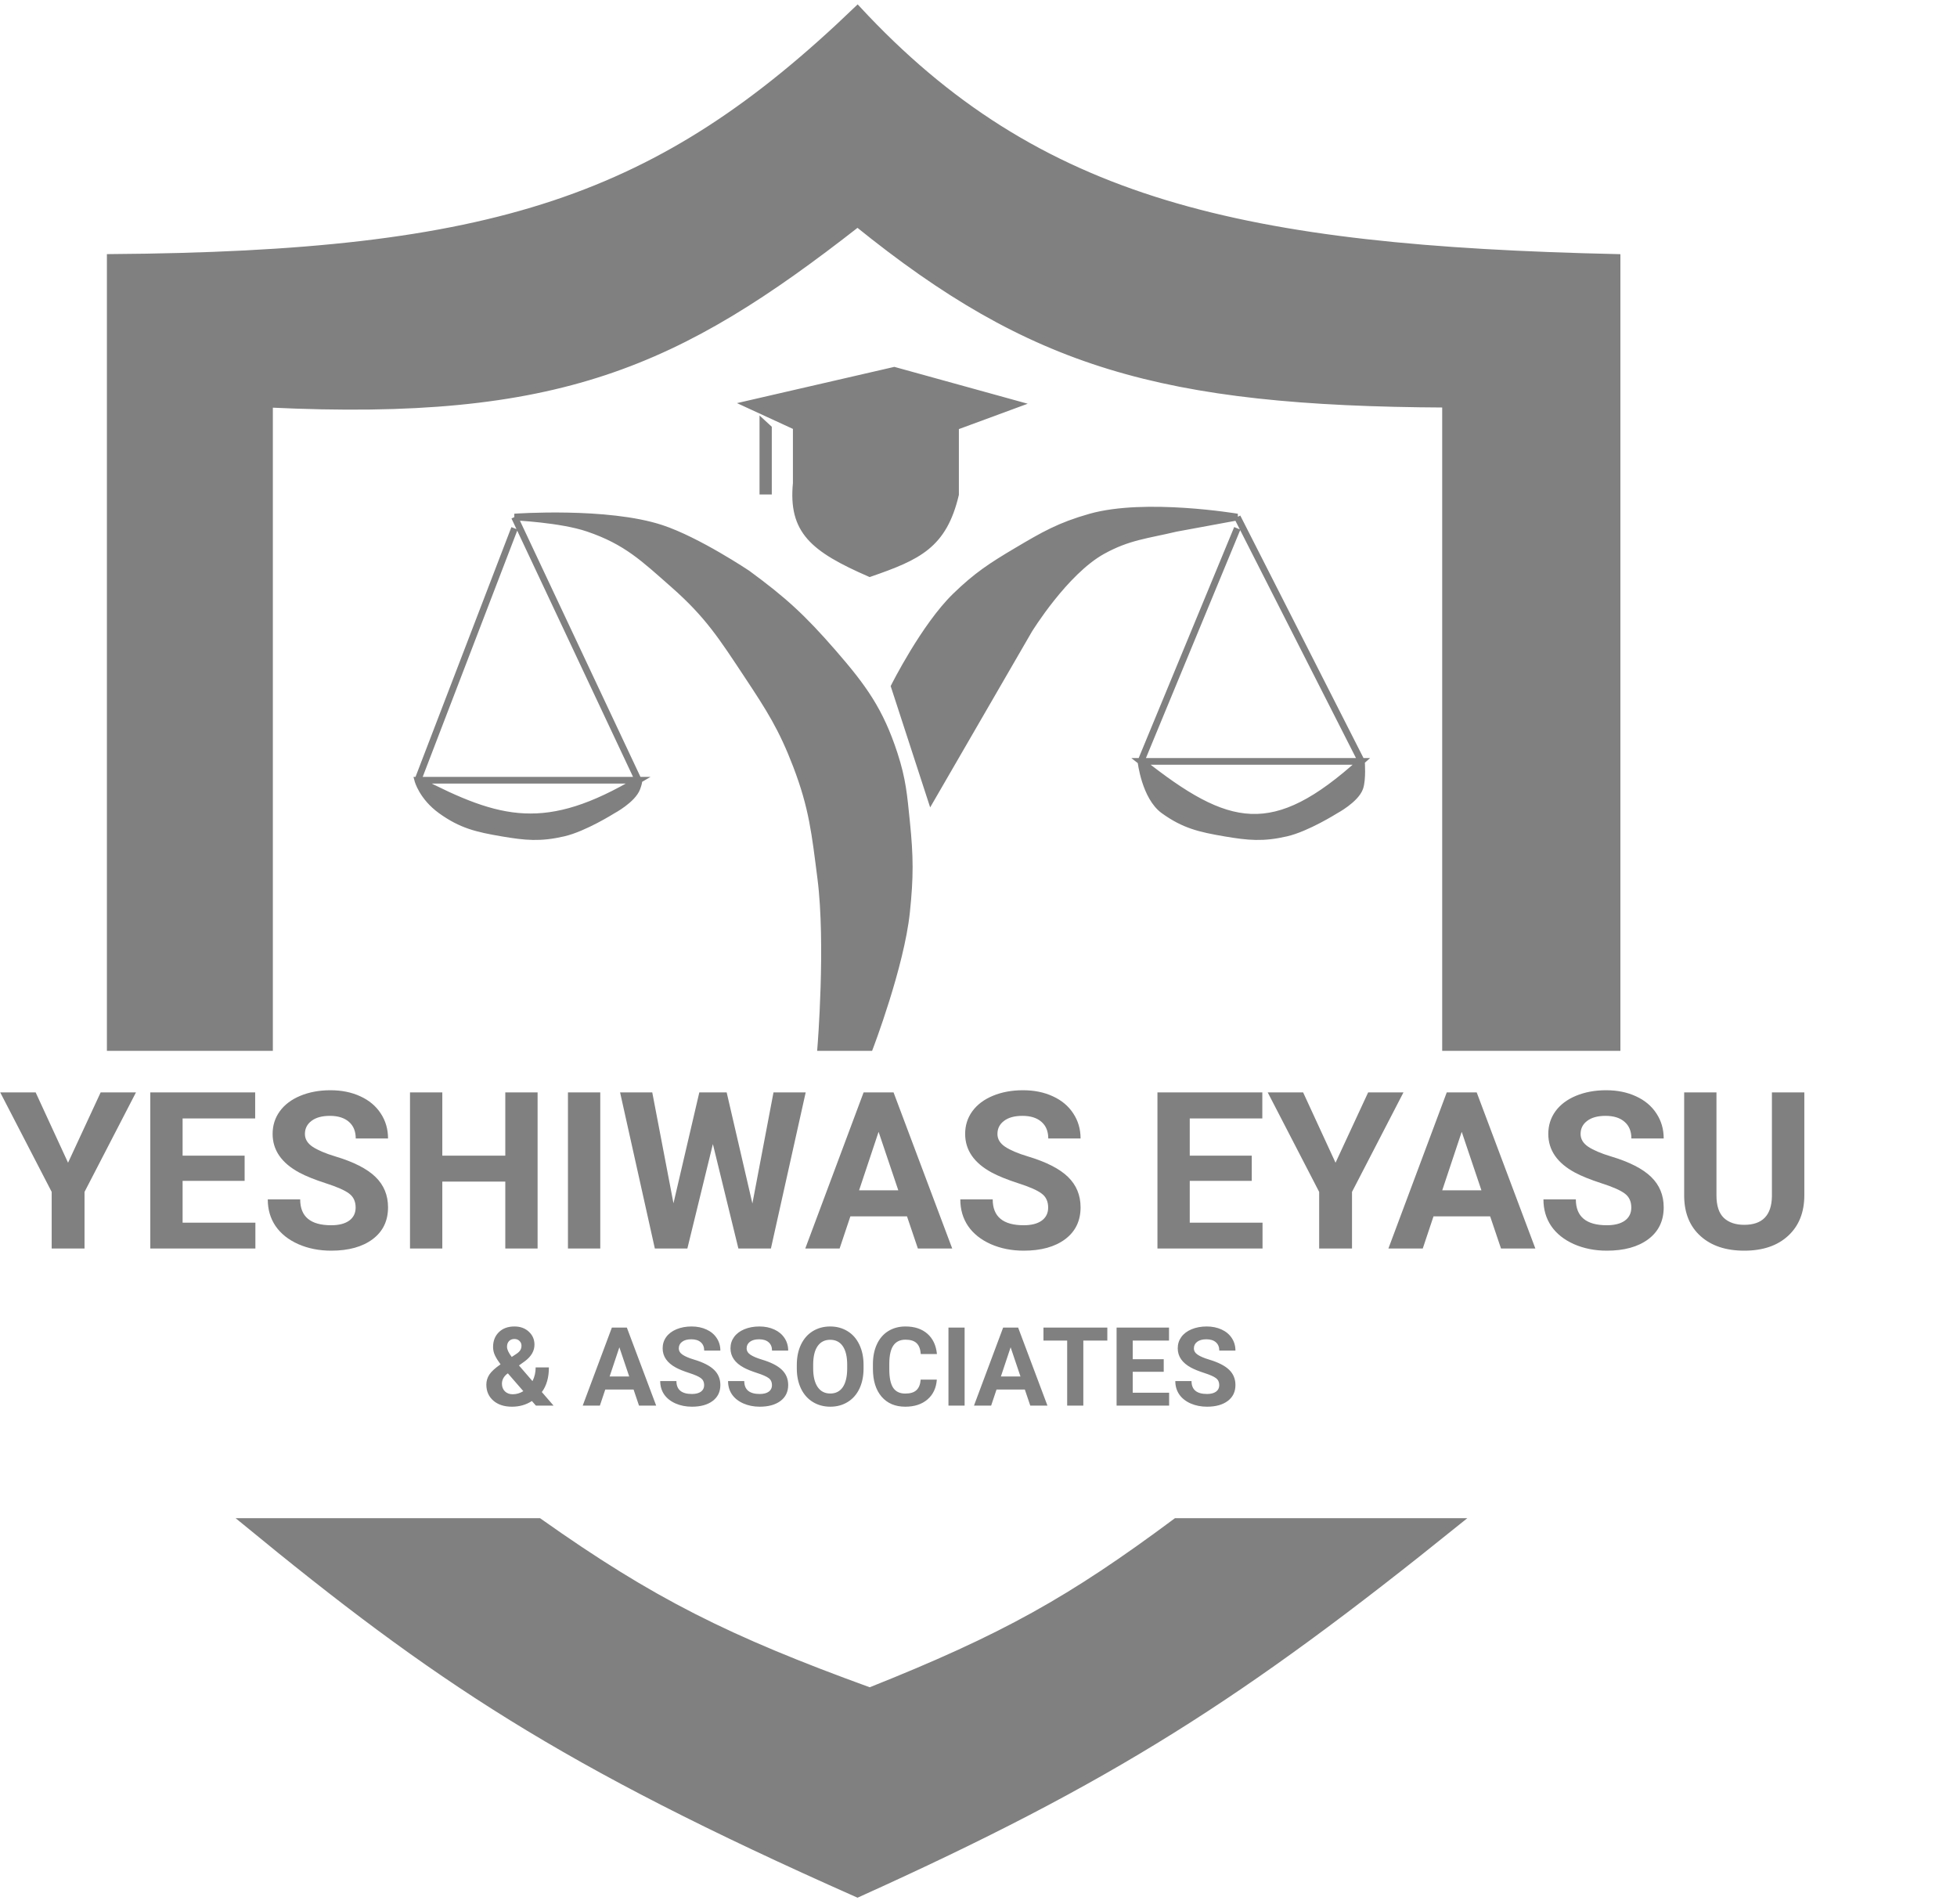 <svg width="146" height="142" viewBox="0 0 146 142" fill="none" xmlns="http://www.w3.org/2000/svg">
<path d="M63.975 141.285C41.808 131.457 32.521 125.203 18.279 113.501H40.213C48.62 119.45 54.243 122.265 64.889 126.13C74.925 122.132 79.891 119.336 87.737 113.501H108.758C92.618 126.515 82.905 132.743 63.975 141.285Z" fill="#808080"/>
<path d="M20.106 78.14H8.225V19.205C36.981 18.994 49.17 14.921 63.975 0.683C77.432 15.206 92.694 18.573 120.638 19.205V78.14H107.843V30.15C86.605 30.044 76.948 27.166 63.975 16.679C50.546 27.183 41.685 31.185 20.106 30.15V78.14Z" fill="#808080"/>
<path d="M64.889 78.14H61.233C61.233 78.14 61.861 70.409 61.233 65.511C60.806 62.181 60.617 60.254 59.405 57.092C58.343 54.319 57.414 52.866 55.75 50.356C53.889 47.551 52.848 45.891 50.266 43.621C48.045 41.668 46.749 40.389 43.869 39.411C41.831 38.72 38.385 38.569 38.385 38.569L47.622 58.202C47.622 58.202 47.75 58.152 47.524 58.776C47.205 59.658 45.696 60.46 45.696 60.46C45.696 60.46 43.589 61.787 42.041 62.144C40.309 62.542 39.226 62.443 37.471 62.144C35.581 61.821 34.415 61.551 32.901 60.46C31.496 59.446 31.171 58.202 31.171 58.202C37.308 61.383 40.749 62.28 47.622 58.202L38.385 38.569C38.385 38.569 45.307 38.073 49.352 39.411C52.06 40.308 55.75 42.779 55.75 42.779C58.462 44.768 59.869 46.053 62.147 48.673C64.425 51.292 65.66 53.008 66.717 56.25C67.341 58.166 67.427 59.31 67.631 61.302C67.898 63.92 67.905 65.419 67.631 68.037C67.207 72.085 64.889 78.14 64.889 78.14Z" fill="#808080"/>
<path d="M69.458 59.618L66.717 51.199C66.717 51.199 68.967 46.712 71.286 44.463C72.861 42.937 73.934 42.234 75.856 41.095C77.869 39.902 79.051 39.218 81.34 38.569C85.433 37.409 92.307 38.569 92.307 38.569L101.569 56.795C101.569 56.795 101.672 58.152 101.446 58.776C101.127 59.658 99.618 60.46 99.618 60.46C99.618 60.46 97.511 61.787 95.963 62.144C94.231 62.542 93.147 62.443 91.393 62.144C89.503 61.821 88.336 61.551 86.823 60.46C85.418 59.446 85.118 56.795 85.118 56.795C91.629 61.956 95.001 62.747 101.569 56.795L92.307 38.569L87.737 39.411C85.552 39.932 84.189 40.025 82.254 41.095C79.432 42.655 76.77 46.989 76.77 46.989L69.458 59.618Z" fill="#808080"/>
<path d="M71.286 31.834V36.886C70.391 40.664 68.521 41.522 64.889 42.779C60.647 40.925 59.064 39.591 59.405 36.044V31.834L55.75 30.15L66.717 27.625L75.856 30.15L71.286 31.834Z" fill="#808080"/>
<path d="M38.385 38.569C38.385 38.569 41.831 38.72 43.868 39.411C46.749 40.389 48.045 41.668 50.266 43.621C52.848 45.891 53.889 47.551 55.75 50.356C57.414 52.866 58.343 54.319 59.405 57.092C60.617 60.254 60.806 62.181 61.233 65.511C61.861 70.409 61.233 78.14 61.233 78.14H64.889C64.889 78.14 67.207 72.085 67.631 68.037C67.905 65.419 67.898 63.92 67.631 61.302C67.427 59.31 67.341 58.166 66.717 56.25C65.66 53.008 64.425 51.292 62.147 48.673C59.869 46.053 58.462 44.768 55.75 42.779C55.75 42.779 52.06 40.308 49.352 39.411C45.307 38.073 38.385 38.569 38.385 38.569ZM38.385 38.569L47.622 58.202L38.385 38.569ZM92.307 38.569L87.737 39.411C85.552 39.932 84.189 40.025 82.254 41.095C79.432 42.655 76.77 46.989 76.77 46.989L69.458 59.618C68.388 56.33 67.787 54.486 66.717 51.199C66.717 51.199 68.967 46.712 71.286 44.463C72.861 42.937 73.934 42.234 75.856 41.095C77.869 39.902 79.051 39.218 81.34 38.569C85.433 37.409 92.307 38.569 92.307 38.569ZM92.307 38.569L101.569 56.795L92.307 38.569ZM38.385 39.411L31.171 58.202L38.385 39.411ZM31.171 58.202C37.308 61.383 40.749 62.28 47.622 58.202H31.171ZM31.171 58.202C31.171 58.202 31.496 59.446 32.901 60.46C34.415 61.551 35.581 61.821 37.471 62.144C39.226 62.443 40.309 62.542 42.041 62.144C43.589 61.787 45.696 60.46 45.696 60.46C45.696 60.46 47.205 59.658 47.524 58.776C47.75 58.152 47.622 58.202 47.622 58.202H31.171ZM59.405 36.886H71.286H59.405ZM71.286 36.886V31.834L75.856 30.15L66.717 27.624L55.75 30.15L59.405 31.834V36.044C59.064 39.591 60.647 40.925 64.889 42.779C68.521 41.522 70.391 40.664 71.286 36.886ZM85.118 56.795C91.629 61.956 95.001 62.747 101.569 56.795H85.118ZM85.118 56.795C85.118 56.795 85.418 59.446 86.823 60.46C88.336 61.551 89.503 61.821 91.393 62.144C93.147 62.443 94.231 62.542 95.962 62.144C97.511 61.787 99.618 60.46 99.618 60.46C99.618 60.46 101.127 59.658 101.446 58.776C101.672 58.152 101.569 56.795 101.569 56.795H85.118ZM85.118 56.795L92.307 39.411L85.118 56.795ZM18.279 113.501C32.521 125.203 41.808 131.456 63.975 141.285C82.905 132.743 92.618 126.515 108.758 113.501H87.737C79.891 119.336 74.925 122.132 64.889 126.13C54.243 122.265 48.62 119.45 40.213 113.501H18.279ZM8.225 78.14H20.106V30.15C41.685 31.185 50.546 27.183 63.975 16.679C76.948 27.166 86.605 30.044 107.843 30.15V78.14H120.638V19.205C92.694 18.573 77.432 15.206 63.975 0.683C49.17 14.921 36.981 18.994 8.225 19.205V78.14Z" stroke="#808080" stroke-width="0.5"/>
<path d="M56.664 36.044V31.834V30.992L57.578 31.834V36.886H56.664V36.044Z" fill="#808080"/>
<path d="M5.077 86.733L7.51 81.486H10.145L6.306 88.91V93.134H3.856V88.91L0.016 81.486H2.659L5.077 86.733ZM18.25 88.086H13.623V91.206H19.053V93.134H11.213V81.486H19.037V83.43H13.623V86.206H18.25V88.086ZM26.532 90.078C26.532 89.625 26.371 89.278 26.05 89.037C25.728 88.792 25.15 88.536 24.315 88.269C23.479 87.998 22.818 87.731 22.331 87.47C21.003 86.755 20.338 85.792 20.338 84.582C20.338 83.952 20.515 83.392 20.869 82.901C21.227 82.406 21.739 82.019 22.403 81.742C23.072 81.464 23.822 81.326 24.652 81.326C25.487 81.326 26.232 81.477 26.885 81.781C27.538 82.08 28.044 82.504 28.403 83.054C28.767 83.603 28.949 84.227 28.949 84.926H26.54C26.54 84.392 26.371 83.979 26.034 83.686C25.696 83.387 25.222 83.237 24.612 83.237C24.023 83.237 23.565 83.363 23.238 83.613C22.912 83.859 22.748 84.184 22.748 84.59C22.748 84.968 22.938 85.285 23.319 85.541C23.704 85.797 24.269 86.038 25.013 86.262C26.384 86.673 27.383 87.182 28.01 87.79C28.636 88.398 28.949 89.155 28.949 90.061C28.949 91.07 28.567 91.862 27.801 92.438C27.035 93.009 26.004 93.294 24.708 93.294C23.808 93.294 22.989 93.131 22.25 92.806C21.511 92.475 20.946 92.024 20.555 91.454C20.17 90.883 19.977 90.222 19.977 89.47H22.395C22.395 90.755 23.166 91.397 24.708 91.397C25.281 91.397 25.728 91.283 26.05 91.054C26.371 90.819 26.532 90.494 26.532 90.078Z" fill="#808080"/>
<path d="M40.107 93.134H37.697V88.142H32.998V93.134H30.588V81.486H32.998V86.206H37.697V81.486H40.107V93.134ZM44.782 93.134H42.372V81.486H44.782V93.134ZM56.132 89.774L57.706 81.486H60.108L57.513 93.134H55.087L53.184 85.341L51.28 93.134H48.854L46.26 81.486H48.661L50.244 89.758L52.172 81.486H54.212L56.132 89.774ZM67.666 90.734H63.441L62.638 93.134H60.076L64.429 81.486H66.662L71.04 93.134H68.478L67.666 90.734ZM64.092 88.79H67.016L65.546 84.429L64.092 88.79ZM78.197 90.078C78.197 89.625 78.037 89.278 77.715 89.037C77.394 88.792 76.815 88.536 75.98 88.269C75.145 87.998 74.483 87.731 73.996 87.47C72.668 86.755 72.004 85.792 72.004 84.582C72.004 83.952 72.181 83.392 72.534 82.901C72.893 82.406 73.404 82.019 74.069 81.742C74.738 81.464 75.487 81.326 76.317 81.326C77.153 81.326 77.897 81.477 78.551 81.781C79.204 82.08 79.71 82.504 80.068 83.054C80.433 83.603 80.615 84.227 80.615 84.926H78.205C78.205 84.392 78.037 83.979 77.699 83.686C77.362 83.387 76.888 83.237 76.277 83.237C75.688 83.237 75.23 83.363 74.903 83.613C74.577 83.859 74.413 84.184 74.413 84.59C74.413 84.968 74.604 85.285 74.984 85.541C75.37 85.797 75.934 86.038 76.679 86.262C78.05 86.673 79.048 87.182 79.675 87.79C80.301 88.398 80.615 89.155 80.615 90.061C80.615 91.07 80.232 91.862 79.466 92.438C78.7 93.009 77.669 93.294 76.374 93.294C75.474 93.294 74.655 93.131 73.916 92.806C73.177 92.475 72.612 92.024 72.221 91.454C71.835 90.883 71.643 90.222 71.643 89.47H74.06C74.06 90.755 74.832 91.397 76.374 91.397C76.947 91.397 77.394 91.283 77.715 91.054C78.037 90.819 78.197 90.494 78.197 90.078ZM93.386 88.086H88.76V91.206H94.19V93.134H86.35V81.486H94.174V83.43H88.76V86.206H93.386V88.086ZM99.636 86.733L102.07 81.486H104.705L100.865 88.91V93.134H98.415V88.91L94.576 81.486H97.218L99.636 86.733ZM111.171 90.734H106.945L106.143 93.134H103.58L107.934 81.486H110.167L114.544 93.134H111.982L111.171 90.734ZM107.597 88.79H110.52L109.05 84.429L107.597 88.79ZM121.702 90.078C121.702 89.625 121.541 89.278 121.22 89.037C120.898 88.792 120.32 88.536 119.484 88.269C118.649 87.998 117.988 87.731 117.501 87.47C116.172 86.755 115.509 85.792 115.509 84.582C115.509 83.952 115.685 83.392 116.038 82.901C116.397 82.406 116.909 82.019 117.572 81.742C118.242 81.464 118.992 81.326 119.822 81.326C120.657 81.326 121.401 81.477 122.055 81.781C122.709 82.08 123.214 82.504 123.573 83.054C123.937 83.603 124.119 84.227 124.119 84.926H121.709C121.709 84.392 121.541 83.979 121.203 83.686C120.866 83.387 120.392 83.237 119.782 83.237C119.193 83.237 118.735 83.363 118.408 83.613C118.082 83.859 117.918 84.184 117.918 84.59C117.918 84.968 118.109 85.285 118.488 85.541C118.874 85.797 119.439 86.038 120.183 86.262C121.554 86.673 122.553 87.182 123.179 87.79C123.806 88.398 124.119 89.155 124.119 90.061C124.119 91.07 123.737 91.862 122.97 92.438C122.205 93.009 121.174 93.294 119.878 93.294C118.978 93.294 118.159 93.131 117.42 92.806C116.681 92.475 116.116 92.024 115.725 91.454C115.34 90.883 115.147 90.222 115.147 89.47H117.565C117.565 90.755 118.336 91.397 119.878 91.397C120.451 91.397 120.898 91.283 121.22 91.054C121.541 90.819 121.702 90.494 121.702 90.078ZM134.61 81.486V89.158C134.61 90.432 134.208 91.441 133.405 92.182C132.607 92.923 131.514 93.294 130.128 93.294C128.762 93.294 127.678 92.934 126.875 92.214C126.071 91.494 125.661 90.504 125.646 89.246V81.486H128.055V89.174C128.055 89.936 128.237 90.494 128.601 90.846C128.971 91.193 129.479 91.366 130.128 91.366C131.482 91.366 132.17 90.656 132.192 89.237V81.486H134.61Z" fill="#808080"/>
<path d="M36.283 103.285C36.283 103.016 36.358 102.766 36.508 102.536C36.66 102.307 36.939 102.052 37.343 101.772C37.169 101.54 37.032 101.323 36.933 101.12C36.834 100.915 36.785 100.702 36.785 100.481C36.785 100.027 36.928 99.659 37.215 99.376C37.504 99.091 37.892 98.948 38.379 98.948C38.816 98.948 39.173 99.078 39.452 99.337C39.733 99.595 39.873 99.918 39.873 100.305C39.873 100.768 39.638 101.178 39.166 101.533L38.717 101.856L39.725 103.024C39.883 102.715 39.962 102.374 39.962 102H40.95C40.95 102.758 40.774 103.371 40.423 103.84L41.299 104.853H39.982L39.681 104.509C39.249 104.791 38.754 104.933 38.194 104.933C37.616 104.933 37.153 104.782 36.805 104.481C36.457 104.177 36.283 103.778 36.283 103.285ZM38.251 104.005C38.529 104.005 38.793 103.927 39.042 103.773L37.889 102.445L37.805 102.504C37.567 102.707 37.447 102.946 37.447 103.22C37.447 103.452 37.521 103.642 37.668 103.788C37.818 103.932 38.012 104.005 38.251 104.005ZM37.825 100.464C37.825 100.664 37.943 100.916 38.178 101.221L38.488 101.017C38.646 100.915 38.754 100.817 38.813 100.72C38.874 100.625 38.905 100.51 38.905 100.376C38.905 100.243 38.856 100.127 38.757 100.029C38.658 99.93 38.531 99.881 38.375 99.881C38.209 99.881 38.075 99.934 37.974 100.04C37.874 100.147 37.825 100.288 37.825 100.464ZM47.267 103.652H45.155L44.753 104.853H43.472L45.649 99.029H46.765L48.954 104.853H47.673L47.267 103.652ZM45.48 102.68H46.942L46.207 100.501L45.48 102.68ZM52.533 103.325C52.533 103.098 52.452 102.925 52.292 102.805C52.131 102.682 51.842 102.554 51.424 102.42C51.006 102.284 50.676 102.151 50.432 102.02C49.768 101.663 49.436 101.182 49.436 100.576C49.436 100.262 49.524 99.982 49.701 99.737C49.88 99.488 50.136 99.295 50.468 99.156C50.803 99.018 51.178 98.948 51.593 98.948C52.011 98.948 52.383 99.025 52.709 99.176C53.036 99.326 53.289 99.538 53.468 99.812C53.651 100.087 53.742 100.399 53.742 100.748H52.537C52.537 100.482 52.452 100.275 52.284 100.128C52.115 99.979 51.878 99.904 51.573 99.904C51.278 99.904 51.049 99.967 50.886 100.092C50.723 100.215 50.641 100.378 50.641 100.58C50.641 100.769 50.736 100.929 50.926 101.056C51.119 101.185 51.401 101.305 51.773 101.417C52.459 101.621 52.958 101.877 53.272 102.181C53.585 102.484 53.742 102.863 53.742 103.317C53.742 103.82 53.55 104.216 53.167 104.504C52.784 104.79 52.269 104.933 51.621 104.933C51.171 104.933 50.761 104.851 50.392 104.689C50.022 104.523 49.74 104.298 49.544 104.012C49.352 103.727 49.255 103.396 49.255 103.02H50.464C50.464 103.663 50.85 103.984 51.621 103.984C51.907 103.984 52.131 103.927 52.292 103.812C52.452 103.696 52.533 103.532 52.533 103.325ZM57.593 103.325C57.593 103.098 57.513 102.925 57.352 102.805C57.191 102.682 56.902 102.554 56.485 102.42C56.067 102.284 55.736 102.151 55.493 102.02C54.829 101.663 54.497 101.182 54.497 100.576C54.497 100.262 54.585 99.982 54.762 99.737C54.941 99.488 55.197 99.295 55.529 99.156C55.863 99.018 56.238 98.948 56.653 98.948C57.071 98.948 57.443 99.025 57.77 99.176C58.096 99.326 58.349 99.538 58.529 99.812C58.711 100.087 58.802 100.399 58.802 100.748H57.597C57.597 100.482 57.513 100.275 57.344 100.128C57.175 99.979 56.938 99.904 56.633 99.904C56.339 99.904 56.11 99.967 55.946 100.092C55.783 100.215 55.702 100.378 55.702 100.58C55.702 100.769 55.797 100.929 55.987 101.056C56.179 101.185 56.462 101.305 56.834 101.417C57.52 101.621 58.019 101.877 58.332 102.181C58.645 102.484 58.802 102.863 58.802 103.317C58.802 103.82 58.611 104.216 58.228 104.504C57.845 104.79 57.329 104.933 56.681 104.933C56.232 104.933 55.822 104.851 55.453 104.689C55.083 104.523 54.8 104.298 54.605 104.012C54.412 103.727 54.316 103.396 54.316 103.02H55.525C55.525 103.663 55.91 103.984 56.681 103.984C56.968 103.984 57.191 103.927 57.352 103.812C57.513 103.696 57.593 103.532 57.593 103.325ZM64.425 102.073C64.425 102.646 64.323 103.149 64.12 103.581C63.916 104.012 63.624 104.346 63.244 104.58C62.867 104.815 62.433 104.933 61.943 104.933C61.458 104.933 61.026 104.816 60.645 104.584C60.265 104.352 59.971 104.022 59.762 103.592C59.553 103.16 59.447 102.665 59.445 102.105V101.817C59.445 101.243 59.548 100.739 59.754 100.305C59.963 99.867 60.256 99.532 60.633 99.3C61.014 99.066 61.447 98.948 61.935 98.948C62.422 98.948 62.854 99.066 63.232 99.3C63.612 99.532 63.905 99.867 64.112 100.305C64.32 100.739 64.425 101.242 64.425 101.813V102.073ZM63.204 101.809C63.204 101.198 63.094 100.734 62.874 100.417C62.655 100.099 62.342 99.941 61.935 99.941C61.53 99.941 61.218 100.098 60.999 100.412C60.779 100.724 60.668 101.183 60.666 101.789V102.073C60.666 102.667 60.775 103.129 60.995 103.457C61.214 103.784 61.53 103.949 61.943 103.949C62.347 103.949 62.658 103.791 62.874 103.476C63.091 103.159 63.201 102.698 63.204 102.093V101.809ZM69.891 102.912C69.846 103.539 69.612 104.033 69.192 104.393C68.774 104.752 68.223 104.933 67.537 104.933C66.788 104.933 66.197 104.682 65.766 104.181C65.338 103.676 65.124 102.986 65.124 102.108V101.753C65.124 101.193 65.223 100.699 65.421 100.272C65.619 99.846 65.901 99.519 66.268 99.292C66.638 99.063 67.066 98.948 67.553 98.948C68.228 98.948 68.772 99.128 69.184 99.488C69.597 99.849 69.835 100.354 69.899 101.004H68.694C68.665 100.628 68.559 100.356 68.377 100.189C68.197 100.018 67.923 99.933 67.553 99.933C67.152 99.933 66.851 100.077 66.65 100.365C66.452 100.65 66.35 101.094 66.345 101.697V102.136C66.345 102.766 66.44 103.226 66.63 103.517C66.823 103.807 67.125 103.953 67.537 103.953C67.91 103.953 68.187 103.869 68.369 103.7C68.553 103.53 68.659 103.267 68.686 102.912H69.891ZM71.964 104.853H70.759V99.029H71.964V104.853ZM76.457 103.652H74.345L73.943 104.853H72.662L74.839 99.029H75.956L78.144 104.853H76.863L76.457 103.652ZM74.67 102.68H76.132L75.397 100.501L74.67 102.68ZM82.611 100H80.82V104.853H79.615V100H77.847V99.029H82.611V100ZM86.819 102.329H84.506V103.889H87.221V104.853H83.302V99.029H87.213V100H84.506V101.389H86.819V102.329ZM90.961 103.325C90.961 103.098 90.88 102.925 90.719 102.805C90.559 102.682 90.27 102.554 89.852 102.42C89.434 102.284 89.104 102.151 88.86 102.02C88.196 101.663 87.864 101.182 87.864 100.576C87.864 100.262 87.952 99.982 88.129 99.737C88.308 99.488 88.564 99.295 88.896 99.156C89.231 99.018 89.606 98.948 90.02 98.948C90.438 98.948 90.811 99.025 91.137 99.176C91.464 99.326 91.717 99.538 91.896 99.812C92.078 100.087 92.169 100.399 92.169 100.748H90.964C90.964 100.482 90.88 100.275 90.711 100.128C90.543 99.979 90.305 99.904 90 99.904C89.706 99.904 89.477 99.967 89.314 100.092C89.15 100.215 89.069 100.378 89.069 100.58C89.069 100.769 89.163 100.929 89.354 101.056C89.547 101.185 89.829 101.305 90.201 101.417C90.887 101.621 91.386 101.877 91.7 102.181C92.013 102.484 92.169 102.863 92.169 103.317C92.169 103.82 91.978 104.216 91.595 104.504C91.212 104.79 90.697 104.933 90.048 104.933C89.599 104.933 89.19 104.851 88.819 104.689C88.45 104.523 88.168 104.298 87.972 104.012C87.78 103.727 87.683 103.396 87.683 103.02H88.892C88.892 103.663 89.277 103.984 90.048 103.984C90.335 103.984 90.559 103.927 90.719 103.812C90.88 103.696 90.961 103.532 90.961 103.325Z" fill="#808080"/>
</svg>
